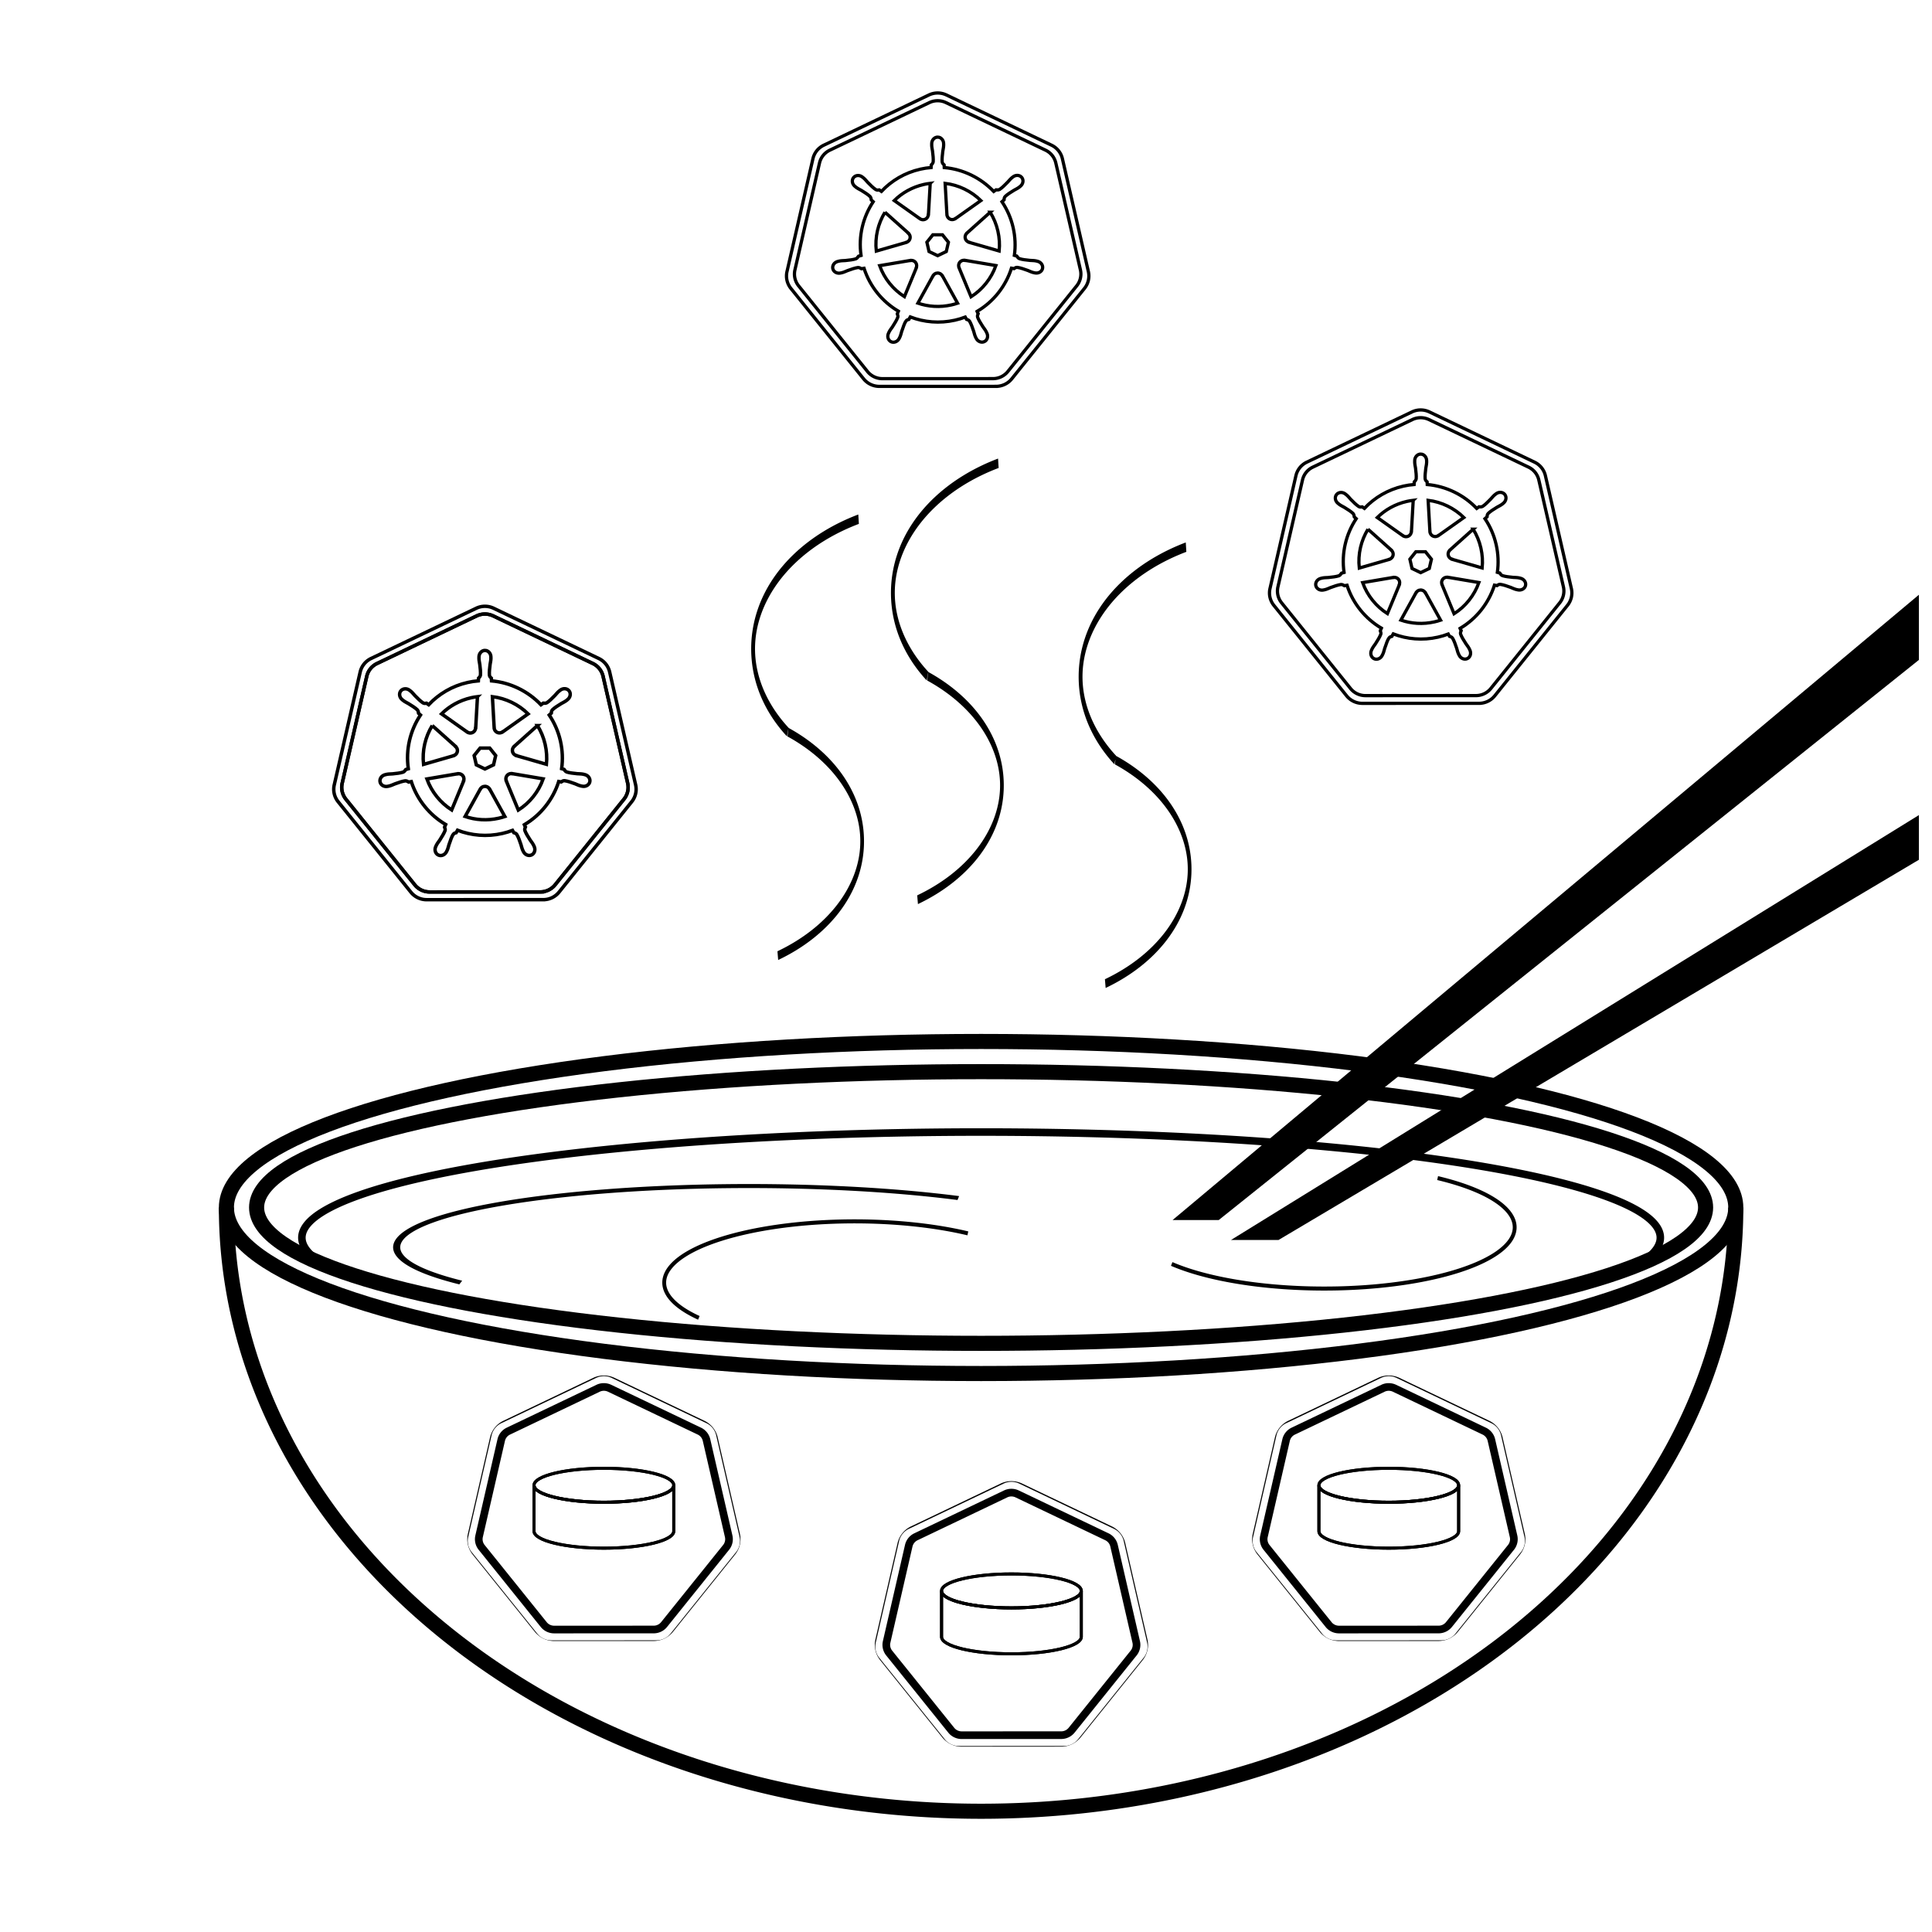 <?xml version="1.0" encoding="UTF-8" standalone="no"?>
<svg
   xmlns:dc="http://purl.org/dc/elements/1.1/"
   xmlns:cc="http://creativecommons.org/ns#"
   xmlns:rdf="http://www.w3.org/1999/02/22-rdf-syntax-ns#"
   xmlns:svg="http://www.w3.org/2000/svg"
   xmlns="http://www.w3.org/2000/svg"
   xmlns:sodipodi="http://sodipodi.sourceforge.net/DTD/sodipodi-0.dtd"
   xmlns:inkscape="http://www.inkscape.org/namespaces/inkscape"
   width="128mm"
   height="128mm"
   viewBox="0 0 128 128"
   version="1.1"
   id="svg8"
   inkscape:version="1.0.2 (e86c870879, 2021-01-15)"
   sodipodi:docname="Ramen-Icon-1-final.svg">
  <defs
     id="defs2">
    <inkscape:path-effect
       effect="spiro"
       id="path-effect109"
       is_visible="true"
       lpeversion="1" />
    <inkscape:path-effect
       effect="bspline"
       id="path-effect105"
       is_visible="true"
       lpeversion="1"
       weight="33.333"
       steps="2"
       helper_size="0"
       apply_no_weight="true"
       apply_with_weight="true"
       only_selected="false" />
    <inkscape:path-effect
       effect="bspline"
       id="path-effect101"
       is_visible="true"
       lpeversion="1"
       weight="33.333"
       steps="2"
       helper_size="0"
       apply_no_weight="true"
       apply_with_weight="true"
       only_selected="false" />
    <inkscape:path-effect
       effect="spiro"
       id="path-effect97"
       is_visible="true"
       lpeversion="1" />
    <inkscape:path-effect
       effect="spiro"
       id="path-effect93"
       is_visible="true"
       lpeversion="1" />
    <inkscape:path-effect
       effect="spiro"
       id="path-effect81"
       is_visible="true"
       lpeversion="1" />
    <inkscape:path-effect
       effect="spiro"
       id="path-effect77"
       is_visible="true"
       lpeversion="1" />
    <inkscape:path-effect
       effect="bspline"
       id="path-effect71"
       is_visible="true"
       lpeversion="1"
       weight="33.333"
       steps="2"
       helper_size="0"
       apply_no_weight="true"
       apply_with_weight="true"
       only_selected="false" />
    <inkscape:path-effect
       effect="spiro"
       id="path-effect67"
       is_visible="true"
       lpeversion="1" />
    <inkscape:path-effect
       effect="powerstroke"
       id="path-effect5700"
       is_visible="true"
       lpeversion="1"
       offset_points="0,0.132"
       sort_points="true"
       interpolator_type="CubicBezierJohan"
       interpolator_beta="0.2"
       start_linecap_type="zerowidth"
       linejoin_type="extrp_arc"
       miter_limit="4"
       scale_width="1"
       end_linecap_type="zerowidth" />
    <inkscape:path-effect
       effect="powerstroke"
       id="path-effect5696"
       is_visible="true"
       lpeversion="1"
       offset_points="0,0.132"
       sort_points="true"
       interpolator_type="CubicBezierJohan"
       interpolator_beta="0.2"
       start_linecap_type="zerowidth"
       linejoin_type="extrp_arc"
       miter_limit="4"
       scale_width="1"
       end_linecap_type="zerowidth" />
    <inkscape:path-effect
       effect="powerstroke"
       id="path-effect5692"
       is_visible="true"
       lpeversion="1"
       offset_points="0,0.132"
       sort_points="true"
       interpolator_type="CubicBezierJohan"
       interpolator_beta="0.2"
       start_linecap_type="zerowidth"
       linejoin_type="extrp_arc"
       miter_limit="4"
       scale_width="1"
       end_linecap_type="zerowidth" />
    <filter
       inkscape:collect="always"
       style="color-interpolation-filters:sRGB"
       id="filter936-3-6-5"
       x="-0.043"
       width="1.086"
       y="-0.116"
       height="1.232">
      <feGaussianBlur
         inkscape:collect="always"
         stdDeviation="0.31"
         id="feGaussianBlur938-6-2-3" />
    </filter>
    <filter
       inkscape:collect="always"
       style="color-interpolation-filters:sRGB"
       id="filter936-3-62"
       x="-0.043"
       width="1.086"
       y="-0.116"
       height="1.232">
      <feGaussianBlur
         inkscape:collect="always"
         stdDeviation="0.31"
         id="feGaussianBlur938-6-9" />
    </filter>
    <filter
       inkscape:collect="always"
       style="color-interpolation-filters:sRGB"
       id="filter936-3-62-9"
       x="-0.043"
       width="1.086"
       y="-0.116"
       height="1.232">
      <feGaussianBlur
         inkscape:collect="always"
         stdDeviation="0.31"
         id="feGaussianBlur938-6-9-3" />
    </filter>
    <filter
       inkscape:collect="always"
       style="color-interpolation-filters:sRGB"
       id="filter936-3-6-5-6"
       x="-0.043"
       width="1.086"
       y="-0.116"
       height="1.232">
      <feGaussianBlur
         inkscape:collect="always"
         stdDeviation="0.31"
         id="feGaussianBlur938-6-2-3-0" />
    </filter>
    <filter
       inkscape:collect="always"
       style="color-interpolation-filters:sRGB"
       id="filter936-3-62-9-2"
       x="-0.043"
       width="1.086"
       y="-0.116"
       height="1.232">
      <feGaussianBlur
         inkscape:collect="always"
         stdDeviation="0.31"
         id="feGaussianBlur938-6-9-3-3" />
    </filter>
    <filter
       inkscape:collect="always"
       style="color-interpolation-filters:sRGB"
       id="filter936-3-6-5-6-7"
       x="-0.043"
       width="1.086"
       y="-0.116"
       height="1.232">
      <feGaussianBlur
         inkscape:collect="always"
         stdDeviation="0.31"
         id="feGaussianBlur938-6-2-3-0-5" />
    </filter>
    <filter
       inkscape:collect="always"
       style="color-interpolation-filters:sRGB"
       id="filter1648"
       x="-0.037"
       width="1.075"
       y="-0.123"
       height="1.246">
      <feGaussianBlur
         inkscape:collect="always"
         stdDeviation="0.308"
         id="feGaussianBlur1650" />
    </filter>
    <filter
       inkscape:collect="always"
       style="color-interpolation-filters:sRGB"
       id="filter1652"
       x="-0.031"
       width="1.062"
       y="-0.102"
       height="1.204">
      <feGaussianBlur
         inkscape:collect="always"
         stdDeviation="0.255"
         id="feGaussianBlur1654" />
    </filter>
    <filter
       inkscape:collect="always"
       style="color-interpolation-filters:sRGB"
       id="filter1656"
       x="-0.031"
       width="1.062"
       y="-0.101"
       height="1.201">
      <feGaussianBlur
         inkscape:collect="always"
         stdDeviation="0.289"
         id="feGaussianBlur1658" />
    </filter>
    <filter
       inkscape:collect="always"
       style="color-interpolation-filters:sRGB"
       id="filter1688"
       x="-0.011"
       width="1.022"
       y="-0.118"
       height="1.236">
      <feGaussianBlur
         inkscape:collect="always"
         stdDeviation="0.416"
         id="feGaussianBlur1690" />
    </filter>
  </defs>
  <sodipodi:namedview
     id="base"
     pagecolor="#ffffff"
     bordercolor="#666666"
     borderopacity="1.0"
     inkscape:pageopacity="0.0"
     inkscape:pageshadow="2"
     inkscape:zoom="1.75"
     inkscape:cx="243.01031"
     inkscape:cy="222.25898"
     inkscape:document-units="mm"
     inkscape:current-layer="layer1"
     inkscape:document-rotation="0"
     showgrid="true"
     inkscape:window-width="1920"
     inkscape:window-height="1016"
     inkscape:window-x="0"
     inkscape:window-y="0"
     inkscape:window-maximized="1">
    <inkscape:grid
       type="xygrid"
       id="grid10" />
  </sodipodi:namedview>
  <g
     inkscape:label="Layer 1"
     inkscape:groupmode="layer"
     id="layer1"
     style="display:inline">
    <ellipse
       style="fill:none;stroke:#000000;stroke-width:1;stroke-miterlimit:4;stroke-dasharray:none"
       id="rim_outer"
       cx="65"
       cy="80"
       rx="50"
       ry="11" />
    <ellipse
       style="fill:none;stroke:#000000;stroke-width:1;stroke-miterlimit:4;stroke-dasharray:none"
       id="rim_inner"
       ry="9"
       rx="48"
       cy="80"
       cx="65" />
    <path
       style="fill:none;stroke:#000000;stroke-width:0.5;stroke-miterlimit:4;stroke-dasharray:none;filter:url(#filter1688)"
       id="bowl_inner"
       sodipodi:type="arc"
       sodipodi:cx="65"
       sodipodi:cy="82"
       sodipodi:rx="45"
       sodipodi:ry="7"
       sodipodi:start="2.9670597"
       sodipodi:end="0.20943951"
       sodipodi:arc-type="arc"
       d="m 20.684,83.216 a 45,7 0 0 1 20.028,-7.108 45,7 0 0 1 49.885,0.135 45,7 0 0 1 18.421,7.213"
       sodipodi:open="true" />
    <path
       style="fill:none;stroke:#000000;stroke-width:1;stroke-miterlimit:4;stroke-dasharray:none"
       id="bowl_bottom"
       sodipodi:type="arc"
       sodipodi:cx="65"
       sodipodi:cy="80"
       sodipodi:rx="50"
       sodipodi:ry="40"
       sodipodi:start="0"
       sodipodi:end="3.1415927"
       sodipodi:arc-type="arc"
       d="m 115,80 a 50,40 0 0 1 -25,34.641 50,40 0 0 1 -50,0 A 50,40 0 0 1 15,80"
       sodipodi:open="true" />
    <g
       inkscape:label="Calque 1"
       id="layer1-5-3-0"
       transform="translate(30,90)">
      <g
         id="g70-5-9"
         transform="matrix(1.015,0,0,1.015,16.902,-2.699)">
        <path
           inkscape:export-ydpi="250.55"
           inkscape:export-xdpi="250.55"
           inkscape:export-filename="new.png"
           inkscape:connector-curvature="0"
           id="path3055-6-3"
           d="m -6.849,4.272 a 1.119,1.11 0 0 0 -0.429,0.109 l -5.852,2.796 a 1.119,1.11 0 0 0 -0.606,0.753 l -1.444,6.281 a 1.119,1.11 0 0 0 0.152,0.851 1.119,1.11 0 0 0 0.064,0.088 l 4.051,5.037 a 1.119,1.11 0 0 0 0.875,0.418 l 6.496,-0.002 a 1.119,1.11 0 0 0 0.875,-0.417 L 1.382,15.149 A 1.119,1.11 0 0 0 1.598,14.21 L 0.152,7.929 A 1.119,1.11 0 0 0 -0.453,7.176 L -6.307,4.381 A 1.119,1.11 0 0 0 -6.849,4.272 Z"
           style="fill:none;stroke:#000000;stroke-width:1;stroke-miterlimit:4;stroke-dasharray:none" />
        <path
           id="path3054-2-9-2-6"
           d="M -6.852,3.818 A 1.181,1.172 0 0 0 -7.304,3.933 l -6.179,2.951 a 1.181,1.172 0 0 0 -0.639,0.795 l -1.524,6.631 a 1.181,1.172 0 0 0 0.16,0.899 1.181,1.172 0 0 0 0.067,0.093 l 4.276,5.317 a 1.181,1.172 0 0 0 0.924,0.441 l 6.858,-0.002 a 1.181,1.172 0 0 0 0.924,-0.44 l 4.275,-5.318 a 1.181,1.172 0 0 0 0.228,-0.991 L 0.539,7.678 A 1.181,1.172 0 0 0 -0.1,6.883 L -6.279,3.932 A 1.181,1.172 0 0 0 -6.852,3.818 Z m 0.003,0.455 a 1.119,1.11 0 0 1 0.543,0.109 l 5.853,2.795 A 1.119,1.11 0 0 1 0.152,7.929 L 1.598,14.21 a 1.119,1.11 0 0 1 -0.216,0.939 l -4.049,5.037 a 1.119,1.11 0 0 1 -0.875,0.417 l -6.496,0.002 a 1.119,1.11 0 0 1 -0.875,-0.418 l -4.051,-5.037 a 1.119,1.11 0 0 1 -0.064,-0.088 1.119,1.11 0 0 1 -0.152,-0.851 l 1.444,-6.281 a 1.119,1.11 0 0 1 0.606,-0.753 l 5.852,-2.796 a 1.119,1.11 0 0 1 0.429,-0.109 z"
           style="color:#000000;font-style:normal;font-variant:normal;font-weight:normal;font-stretch:normal;font-size:medium;line-height:normal;font-family:Sans;-inkscape-font-specification:Sans;text-indent:0;text-align:start;text-decoration:none;text-decoration-line:none;letter-spacing:normal;word-spacing:normal;text-transform:none;writing-mode:lr-tb;direction:ltr;baseline-shift:baseline;text-anchor:start;display:inline;overflow:visible;visibility:visible;fill:#ffffff;fill-opacity:1;fill-rule:nonzero;stroke:none;stroke-width:0;stroke-miterlimit:4;stroke-dasharray:none;marker:none;enable-background:accumulate"
           inkscape:connector-curvature="0" />
      </g>
      <g
         id="g3341-9-0"
         transform="translate(-0.19,0.21)">
        <path
           style="fill:none;stroke:#000000;stroke-width:0.2;stroke-miterlimit:4;stroke-dasharray:none"
           inkscape:connector-curvature="0"
           d="m 5.571,8.193 v 0 c 0,0.621 2.073,1.125 4.629,1.125 2.557,0 4.629,-0.504 4.629,-1.125 v 3.042 c 0,0.621 -2.073,1.125 -4.629,1.125 -2.557,0 -4.629,-0.504 -4.629,-1.125 z"
           id="path1142-1-6" />
        <path
           style="fill:none;stroke:#000000;stroke-width:0.2;stroke-miterlimit:4;stroke-dasharray:none"
           inkscape:connector-curvature="0"
           d="m 5.571,8.193 v 0 c 0,-0.621 2.073,-1.125 4.629,-1.125 2.557,0 4.629,0.504 4.629,1.125 v 0 c 0,0.621 -2.073,1.125 -4.629,1.125 -2.557,0 -4.629,-0.504 -4.629,-1.125 z"
           id="path1144-2-2" />
        <path
           style="fill:none;stroke:#000000;stroke-width:0.2;stroke-miterlimit:4;stroke-dasharray:none"
           inkscape:connector-curvature="0"
           d="m 14.829,8.193 v 0 c 0,0.621 -2.073,1.125 -4.629,1.125 -2.557,0 -4.629,-0.504 -4.629,-1.125 v 0 c 0,-0.621 2.073,-1.125 4.629,-1.125 2.557,0 4.629,0.504 4.629,1.125 v 3.042 c 0,0.621 -2.073,1.125 -4.629,1.125 -2.557,0 -4.629,-0.504 -4.629,-1.125 V 8.193"
           id="path1148-7-6" />
      </g>
    </g>
    <g
       inkscape:label="Calque 1"
       id="layer1-5"
       transform="translate(57,97)">
      <g
         id="g70"
         transform="matrix(1.015,0,0,1.015,16.902,-2.699)">
        <path
           inkscape:export-ydpi="250.55"
           inkscape:export-xdpi="250.55"
           inkscape:export-filename="new.png"
           inkscape:connector-curvature="0"
           id="path3055"
           d="m -6.849,4.272 a 1.119,1.11 0 0 0 -0.429,0.109 l -5.852,2.796 a 1.119,1.11 0 0 0 -0.606,0.753 l -1.444,6.281 a 1.119,1.11 0 0 0 0.152,0.851 1.119,1.11 0 0 0 0.064,0.088 l 4.051,5.037 a 1.119,1.11 0 0 0 0.875,0.418 l 6.496,-0.002 a 1.119,1.11 0 0 0 0.875,-0.417 L 1.382,15.149 A 1.119,1.11 0 0 0 1.598,14.21 L 0.152,7.929 A 1.119,1.11 0 0 0 -0.453,7.176 L -6.307,4.381 A 1.119,1.11 0 0 0 -6.849,4.272 Z"
           style="fill:none;stroke:#000000;stroke-width:1;stroke-miterlimit:4;stroke-dasharray:none" />
        <path
           id="path3054-2-9"
           d="M -6.852,3.818 A 1.181,1.172 0 0 0 -7.304,3.933 l -6.179,2.951 a 1.181,1.172 0 0 0 -0.639,0.795 l -1.524,6.631 a 1.181,1.172 0 0 0 0.16,0.899 1.181,1.172 0 0 0 0.067,0.093 l 4.276,5.317 a 1.181,1.172 0 0 0 0.924,0.441 l 6.858,-0.002 a 1.181,1.172 0 0 0 0.924,-0.44 l 4.275,-5.318 a 1.181,1.172 0 0 0 0.228,-0.991 L 0.539,7.678 A 1.181,1.172 0 0 0 -0.1,6.883 L -6.279,3.932 A 1.181,1.172 0 0 0 -6.852,3.818 Z m 0.003,0.455 a 1.119,1.11 0 0 1 0.543,0.109 l 5.853,2.795 A 1.119,1.11 0 0 1 0.152,7.929 L 1.598,14.21 a 1.119,1.11 0 0 1 -0.216,0.939 l -4.049,5.037 a 1.119,1.11 0 0 1 -0.875,0.417 l -6.496,0.002 a 1.119,1.11 0 0 1 -0.875,-0.418 l -4.051,-5.037 a 1.119,1.11 0 0 1 -0.064,-0.088 1.119,1.11 0 0 1 -0.152,-0.851 l 1.444,-6.281 a 1.119,1.11 0 0 1 0.606,-0.753 l 5.852,-2.796 a 1.119,1.11 0 0 1 0.429,-0.109 z"
           style="color:#000000;font-style:normal;font-variant:normal;font-weight:normal;font-stretch:normal;font-size:medium;line-height:normal;font-family:Sans;-inkscape-font-specification:Sans;text-indent:0;text-align:start;text-decoration:none;text-decoration-line:none;letter-spacing:normal;word-spacing:normal;text-transform:none;writing-mode:lr-tb;direction:ltr;baseline-shift:baseline;text-anchor:start;display:inline;overflow:visible;visibility:visible;fill:#ffffff;fill-opacity:1;fill-rule:nonzero;stroke:none;stroke-width:0;stroke-miterlimit:4;stroke-dasharray:none;marker:none;enable-background:accumulate"
           inkscape:connector-curvature="0" />
      </g>
      <g
         id="g3341"
         transform="translate(-0.19,0.21)">
        <path
           style="fill:none;stroke:#000000;stroke-width:0.2;stroke-miterlimit:4;stroke-dasharray:none"
           inkscape:connector-curvature="0"
           d="m 5.571,8.193 v 0 c 0,0.621 2.073,1.125 4.629,1.125 2.557,0 4.629,-0.504 4.629,-1.125 v 3.042 c 0,0.621 -2.073,1.125 -4.629,1.125 -2.557,0 -4.629,-0.504 -4.629,-1.125 z"
           id="path1142" />
        <path
           style="fill:none;stroke:#000000;stroke-width:0.2;stroke-miterlimit:4;stroke-dasharray:none"
           inkscape:connector-curvature="0"
           d="m 5.571,8.193 v 0 c 0,-0.621 2.073,-1.125 4.629,-1.125 2.557,0 4.629,0.504 4.629,1.125 v 0 c 0,0.621 -2.073,1.125 -4.629,1.125 -2.557,0 -4.629,-0.504 -4.629,-1.125 z"
           id="path1144" />
        <path
           style="fill:none;stroke:#000000;stroke-width:0.2;stroke-miterlimit:4;stroke-dasharray:none"
           inkscape:connector-curvature="0"
           d="m 14.829,8.193 v 0 c 0,0.621 -2.073,1.125 -4.629,1.125 -2.557,0 -4.629,-0.504 -4.629,-1.125 v 0 c 0,-0.621 2.073,-1.125 4.629,-1.125 2.557,0 4.629,0.504 4.629,1.125 v 3.042 c 0,0.621 -2.073,1.125 -4.629,1.125 -2.557,0 -4.629,-0.504 -4.629,-1.125 V 8.193"
           id="path1148" />
      </g>
    </g>
    <g
       inkscape:label="Calque 1"
       id="layer1-5-3"
       transform="translate(82,90)">
      <g
         id="g70-5"
         transform="matrix(1.015,0,0,1.015,16.902,-2.699)">
        <path
           inkscape:export-ydpi="250.55"
           inkscape:export-xdpi="250.55"
           inkscape:export-filename="new.png"
           inkscape:connector-curvature="0"
           id="path3055-6"
           d="m -6.849,4.272 a 1.119,1.11 0 0 0 -0.429,0.109 l -5.852,2.796 a 1.119,1.11 0 0 0 -0.606,0.753 l -1.444,6.281 a 1.119,1.11 0 0 0 0.152,0.851 1.119,1.11 0 0 0 0.064,0.088 l 4.051,5.037 a 1.119,1.11 0 0 0 0.875,0.418 l 6.496,-0.002 a 1.119,1.11 0 0 0 0.875,-0.417 L 1.382,15.149 A 1.119,1.11 0 0 0 1.598,14.21 L 0.152,7.929 A 1.119,1.11 0 0 0 -0.453,7.176 L -6.307,4.381 A 1.119,1.11 0 0 0 -6.849,4.272 Z"
           style="fill:none;stroke:#000000;stroke-width:1;stroke-miterlimit:4;stroke-dasharray:none" />
        <path
           id="path3054-2-9-2"
           d="M -6.852,3.818 A 1.181,1.172 0 0 0 -7.304,3.933 l -6.179,2.951 a 1.181,1.172 0 0 0 -0.639,0.795 l -1.524,6.631 a 1.181,1.172 0 0 0 0.16,0.899 1.181,1.172 0 0 0 0.067,0.093 l 4.276,5.317 a 1.181,1.172 0 0 0 0.924,0.441 l 6.858,-0.002 a 1.181,1.172 0 0 0 0.924,-0.44 l 4.275,-5.318 a 1.181,1.172 0 0 0 0.228,-0.991 L 0.539,7.678 A 1.181,1.172 0 0 0 -0.1,6.883 L -6.279,3.932 A 1.181,1.172 0 0 0 -6.852,3.818 Z m 0.003,0.455 a 1.119,1.11 0 0 1 0.543,0.109 l 5.853,2.795 A 1.119,1.11 0 0 1 0.152,7.929 L 1.598,14.21 a 1.119,1.11 0 0 1 -0.216,0.939 l -4.049,5.037 a 1.119,1.11 0 0 1 -0.875,0.417 l -6.496,0.002 a 1.119,1.11 0 0 1 -0.875,-0.418 l -4.051,-5.037 a 1.119,1.11 0 0 1 -0.064,-0.088 1.119,1.11 0 0 1 -0.152,-0.851 l 1.444,-6.281 a 1.119,1.11 0 0 1 0.606,-0.753 l 5.852,-2.796 a 1.119,1.11 0 0 1 0.429,-0.109 z"
           style="color:#000000;font-style:normal;font-variant:normal;font-weight:normal;font-stretch:normal;font-size:medium;line-height:normal;font-family:Sans;-inkscape-font-specification:Sans;text-indent:0;text-align:start;text-decoration:none;text-decoration-line:none;letter-spacing:normal;word-spacing:normal;text-transform:none;writing-mode:lr-tb;direction:ltr;baseline-shift:baseline;text-anchor:start;display:inline;overflow:visible;visibility:visible;fill:#ffffff;fill-opacity:1;fill-rule:nonzero;stroke:none;stroke-width:0;stroke-miterlimit:4;stroke-dasharray:none;marker:none;enable-background:accumulate"
           inkscape:connector-curvature="0" />
      </g>
      <g
         id="g3341-9"
         transform="translate(-0.19,0.21)">
        <path
           style="fill:none;stroke:#000000;stroke-width:0.2;stroke-miterlimit:4;stroke-dasharray:none"
           inkscape:connector-curvature="0"
           d="m 5.571,8.193 v 0 c 0,0.621 2.073,1.125 4.629,1.125 2.557,0 4.629,-0.504 4.629,-1.125 v 3.042 c 0,0.621 -2.073,1.125 -4.629,1.125 -2.557,0 -4.629,-0.504 -4.629,-1.125 z"
           id="path1142-1" />
        <path
           style="fill:none;stroke:#000000;stroke-width:0.2;stroke-miterlimit:4;stroke-dasharray:none"
           inkscape:connector-curvature="0"
           d="m 5.571,8.193 v 0 c 0,-0.621 2.073,-1.125 4.629,-1.125 2.557,0 4.629,0.504 4.629,1.125 v 0 c 0,0.621 -2.073,1.125 -4.629,1.125 -2.557,0 -4.629,-0.504 -4.629,-1.125 z"
           id="path1144-2" />
        <path
           style="fill:none;stroke:#000000;stroke-width:0.2;stroke-miterlimit:4;stroke-dasharray:none"
           inkscape:connector-curvature="0"
           d="m 14.829,8.193 v 0 c 0,0.621 -2.073,1.125 -4.629,1.125 -2.557,0 -4.629,-0.504 -4.629,-1.125 v 0 c 0,-0.621 2.073,-1.125 4.629,-1.125 2.557,0 4.629,0.504 4.629,1.125 v 3.042 c 0,0.621 -2.073,1.125 -4.629,1.125 -2.557,0 -4.629,-0.504 -4.629,-1.125 V 8.193"
           id="path1148-7" />
      </g>
    </g>
    <g
       inkscape:label="Layer 1"
       id="layer1-5-2-9"
       transform="matrix(0.027,0,0,0.027,52.08,1.877)">
      <path
         style="fill:none;stroke:#000000;stroke-width:1;stroke-miterlimit:4;stroke-dasharray:none"
         d="m 369.539,177.698 a 46.725,46.342 0 0 0 -17.906,4.531 l -244.344,116.75 a 46.725,46.342 0 0 0 -25.281,31.438 l -60.281,262.25 a 46.725,46.342 0 0 0 6.344,35.531 46.725,46.342 0 0 0 2.656,3.688 l 169.125,210.281 a 46.725,46.342 0 0 0 36.531,17.438 l 271.219,-0.062 A 46.725,46.342 0 0 0 544.133,842.136 L 713.195,631.823 a 46.725,46.342 0 0 0 9.031,-39.219 l -60.375,-262.25 A 46.725,46.342 0 0 0 636.57,298.917 L 392.195,182.23 a 46.725,46.342 0 0 0 -22.656,-4.531 z"
         id="path3055-9-4"
         inkscape:connector-curvature="0"
         inkscape:export-filename="new.png"
         inkscape:export-xdpi="250.55"
         inkscape:export-ydpi="250.55" />
      <path
         style="fill:none;stroke:#000000;stroke-width:8;stroke-miterlimit:4;stroke-dasharray:none"
         d="m 378.219,10.25 a 49.326,48.922 0 0 0 -18.875,4.812 L 101.375,138.281 a 49.326,48.922 0 0 0 -26.688,33.188 L 11.062,448.312 a 49.326,48.922 0 0 0 6.688,37.531 49.326,48.922 0 0 0 2.812,3.875 l 178.531,222 a 49.326,48.922 0 0 0 38.562,18.406 l 286.312,-0.062 a 49.326,48.922 0 0 0 38.562,-18.375 L 741,489.656 a 49.326,48.922 0 0 0 9.531,-41.375 L 686.812,171.406 A 49.326,48.922 0 0 0 660.125,138.25 L 402.156,15.031 A 49.326,48.922 0 0 0 378.219,10.25 Z m 0.125,19 A 46.725,46.342 0 0 1 401,33.781 l 244.375,116.688 a 46.725,46.342 0 0 1 25.281,31.438 l 60.375,262.25 A 46.725,46.342 0 0 1 722,483.375 L 552.938,693.688 a 46.725,46.342 0 0 1 -36.531,17.406 l -271.219,0.062 a 46.725,46.342 0 0 1 -36.531,-17.438 L 39.531,483.438 A 46.725,46.342 0 0 1 36.875,479.75 46.725,46.342 0 0 1 30.531,444.219 l 60.281,-262.25 a 46.725,46.342 0 0 1 25.281,-31.438 L 360.438,33.781 A 46.725,46.342 0 0 1 378.344,29.25 Z"
         id="path3054-2-9-3-7"
         transform="translate(-8.811,148.459)" />
      <path
         inkscape:connector-curvature="0"
         id="path3059-1-8"
         d="m 371.96,266.945 c -8.077,8.2e-4 -14.626,7.276 -14.625,16.25 10e-6,0.138 0.028,0.269 0.031,0.406 -0.012,1.219 -0.071,2.688 -0.031,3.75 0.193,5.176 1.321,9.137 2,13.906 1.23,10.207 2.261,18.667 1.625,26.531 -0.619,2.965 -2.803,5.677 -4.75,7.562 l -0.344,6.188 c -8.777,0.727 -17.612,2.059 -26.438,4.062 -37.975,8.622 -70.67,28.183 -95.562,54.594 -1.615,-1.102 -4.441,-3.129 -5.281,-3.75 -2.611,0.353 -5.25,1.158 -8.688,-0.844 -6.545,-4.406 -12.506,-10.487 -19.719,-17.812 -3.305,-3.504 -5.698,-6.841 -9.625,-10.219 -0.892,-0.767 -2.253,-1.805 -3.25,-2.594 -3.07,-2.448 -6.691,-3.724 -10.188,-3.844 -4.496,-0.154 -8.824,1.604 -11.656,5.156 -5.035,6.315 -3.423,15.968 3.594,21.562 0.071,0.057 0.147,0.101 0.219,0.156 0.964,0.782 2.145,1.783 3.031,2.438 4.167,3.077 7.973,4.651 12.125,7.094 8.747,5.402 15.998,9.881 21.75,15.281 2.246,2.394 2.639,6.613 2.938,8.438 l 4.688,4.188 c -25.093,37.764 -36.707,84.409 -29.844,131.938 l -6.125,1.781 c -1.614,2.085 -3.895,5.365 -6.281,6.344 -7.525,2.37 -15.994,3.241 -26.219,4.312 -4.8,0.399 -8.942,0.161 -14.031,1.125 -1.12,0.212 -2.681,0.619 -3.906,0.906 -0.043,0.009 -0.082,0.022 -0.125,0.031 -0.067,0.015 -0.155,0.048 -0.219,0.062 -8.62,2.083 -14.158,10.006 -12.375,17.812 1.783,7.808 10.203,12.557 18.875,10.688 0.063,-0.014 0.153,-0.017 0.219,-0.031 0.098,-0.022 0.184,-0.07 0.281,-0.094 1.209,-0.265 2.724,-0.561 3.781,-0.844 5.003,-1.34 8.627,-3.308 13.125,-5.031 9.677,-3.471 17.692,-6.37 25.5,-7.5 3.261,-0.255 6.697,2.012 8.406,2.969 l 6.375,-1.094 c 14.67,45.483 45.414,82.245 84.344,105.312 l -2.656,6.375 c 0.957,2.475 2.013,5.825 1.3,8.269 -2.839,7.361 -7.701,15.131 -13.238,23.793 -2.681,4.002 -5.425,7.108 -7.844,11.688 -0.579,1.096 -1.316,2.779 -1.875,3.938 -3.759,8.042 -1.002,17.305 6.219,20.781 7.266,3.498 16.284,-0.191 20.188,-8.25 0.006,-0.011 0.026,-0.02 0.031,-0.031 0.004,-0.009 -0.004,-0.022 0,-0.031 0.556,-1.143 1.344,-2.644 1.812,-3.719 2.072,-4.747 2.762,-8.815 4.219,-13.406 3.87,-9.72 5.996,-19.919 11.323,-26.274 1.459,-1.74 3.837,-2.409 6.302,-3.07 l 3.312,-6 c 33.938,13.027 71.927,16.522 109.875,7.906 8.657,-1.966 17.014,-4.509 25.094,-7.562 0.931,1.651 2.661,4.826 3.125,5.625 2.506,0.815 5.24,1.236 7.469,4.531 3.985,6.809 6.711,14.864 10.031,24.594 1.457,4.591 2.178,8.659 4.25,13.406 0.472,1.082 1.256,2.605 1.812,3.75 3.895,8.085 12.942,11.787 20.219,8.281 7.22,-3.478 9.98,-12.74 6.219,-20.781 -0.559,-1.158 -1.327,-2.842 -1.906,-3.938 -2.419,-4.58 -5.163,-7.654 -7.844,-11.656 -5.537,-8.662 -10.13,-15.858 -12.969,-23.219 -1.187,-3.797 0.2,-6.158 1.125,-8.625 -0.554,-0.635 -1.739,-4.22 -2.438,-5.906 40.457,-23.888 70.299,-62.021 84.312,-106.062 1.892,0.297 5.182,0.879 6.25,1.094 2.2,-1.451 4.222,-3.344 8.188,-3.031 7.808,1.129 15.823,4.03 25.5,7.5 4.498,1.723 8.122,3.723 13.125,5.062 1.057,0.283 2.572,0.547 3.781,0.812 0.097,0.024 0.183,0.071 0.281,0.094 0.065,0.015 0.156,0.017 0.219,0.031 8.672,1.867 17.094,-2.879 18.875,-10.688 1.781,-7.807 -3.754,-15.732 -12.375,-17.812 -1.254,-0.285 -3.032,-0.769 -4.25,-1 -5.089,-0.964 -9.231,-0.726 -14.031,-1.125 -10.225,-1.071 -18.694,-1.943 -26.219,-4.312 -3.068,-1.19 -5.251,-4.841 -6.313,-6.344 l -5.906,-1.719 c 3.062,-22.154 2.237,-45.211 -3.062,-68.281 -5.348,-23.285 -14.8,-44.581 -27.406,-63.344 1.515,-1.377 4.376,-3.911 5.188,-4.656 0.237,-2.624 0.033,-5.376 2.75,-8.281 5.751,-5.401 13.003,-9.879 21.75,-15.281 4.152,-2.443 7.99,-4.017 12.156,-7.094 0.942,-0.696 2.229,-1.798 3.219,-2.594 7.015,-5.596 8.631,-15.248 3.594,-21.562 -5.037,-6.314 -14.797,-6.909 -21.812,-1.312 -0.999,0.791 -2.354,1.823 -3.25,2.594 -3.926,3.378 -6.351,6.714 -9.656,10.219 -7.212,7.326 -13.174,13.438 -19.719,17.844 -2.836,1.651 -6.99,1.08 -8.875,0.969 l -5.562,3.969 c -31.719,-33.261 -74.905,-54.525 -121.406,-58.656 -0.13,-1.949 -0.3,-5.471 -0.344,-6.531 -1.904,-1.822 -4.203,-3.377 -4.781,-7.312 -0.636,-7.864 0.426,-16.325 1.656,-26.531 0.679,-4.769 1.807,-8.73 2,-13.906 0.044,-1.177 -0.026,-2.884 -0.031,-4.156 -9.6e-4,-8.974 -6.548,-16.251 -14.625,-16.25 z m -18.312,113.437 -4.344,76.719 -0.312,0.156 c -0.291,6.863 -5.94,12.344 -12.875,12.344 -2.841,0 -5.463,-0.912 -7.594,-2.469 l -0.125,0.062 -62.906,-44.594 c 19.334,-19.011 44.063,-33.06 72.562,-39.531 5.206,-1.182 10.41,-2.059 15.594,-2.688 z m 36.656,0 c 33.273,4.092 64.045,19.159 87.625,42.25 l -62.5,44.312 -0.219,-0.094 c -5.547,4.052 -13.363,3.046 -17.688,-2.375 -1.771,-2.221 -2.701,-4.832 -2.812,-7.469 l -0.062,-0.031 z m -147.625,70.875 57.438,51.375 -0.062,0.312 c 5.184,4.507 5.949,12.328 1.625,17.75 -1.771,2.221 -4.142,3.711 -6.688,4.406 l -0.062,0.25 -73.625,21.25 c -3.747,-34.265 4.329,-67.574 21.375,-95.344 z m 258.156,0.031 c 8.534,13.833 14.997,29.282 18.844,46.031 3.801,16.548 4.755,33.067 3.188,49.031 l -74,-21.312 -0.062,-0.312 c -6.627,-1.811 -10.699,-8.552 -9.156,-15.312 0.632,-2.77 2.102,-5.113 4.094,-6.844 l -0.031,-0.156 57.125,-51.125 z m -140.656,55.312 h 23.531 l 14.625,18.281 -5.25,22.812 -21.125,10.156 -21.188,-10.188 -5.25,-22.812 z m 75.438,62.562 c 1,-0.051 1.996,0.04 2.969,0.219 l 0.125,-0.156 76.156,12.875 c -11.146,31.313 -32.473,58.44 -60.969,76.594 l -29.562,-71.406 0.094,-0.125 c -2.716,-6.31 0.002,-13.71 6.25,-16.719 1.6,-0.77 3.271,-1.197 4.938,-1.281 z m -127.906,0.312 c 5.812,0.082 11.025,4.115 12.375,10.031 0.632,2.77 0.325,5.514 -0.719,7.938 l 0.219,0.281 -29.25,70.688 c -27.347,-17.549 -49.129,-43.824 -60.781,-76.062 l 75.5,-12.812 0.125,0.156 c 0.845,-0.155 1.701,-0.23 2.531,-0.219 z m 63.781,30.969 c 2.024,-0.074 4.079,0.341 6.031,1.281 2.56,1.233 4.537,3.173 5.781,5.5 h 0.281 l 37.219,67.25 c -4.83,1.619 -9.796,3.003 -14.875,4.156 -28.465,6.463 -56.839,4.505 -82.531,-4.25 l 37.125,-67.125 h 0.062 c 2.228,-4.164 6.452,-6.649 10.906,-6.812 z"
         style="fill:none;stroke:#000000;stroke-width:8;stroke-miterlimit:4;stroke-dasharray:none"
         sodipodi:nodetypes="ccccccccsccccscssccsccccccccscccsccccccccccccccscccscsccsccccscscsccccccccscccscsccccsccccscscscccccccccccccccscccsccccccccccccscccccscccccccccccccccccccccccscccscccccccccscccscccc"
         inkscape:export-filename="./path3059.png"
         inkscape:export-xdpi="250.55"
         inkscape:export-ydpi="250.55" />
    </g>
    <g
       inkscape:label="Layer 1"
       id="layer1-5-2-9-4"
       transform="matrix(0.027,0,0,0.027,84.08,22.877)">
      <path
         style="fill:none;stroke:#000000;stroke-width:1;stroke-miterlimit:4;stroke-dasharray:none"
         d="m 369.539,177.698 a 46.725,46.342 0 0 0 -17.906,4.531 l -244.344,116.75 a 46.725,46.342 0 0 0 -25.281,31.438 l -60.281,262.25 a 46.725,46.342 0 0 0 6.344,35.531 46.725,46.342 0 0 0 2.656,3.688 l 169.125,210.281 a 46.725,46.342 0 0 0 36.531,17.438 l 271.219,-0.062 A 46.725,46.342 0 0 0 544.133,842.136 L 713.195,631.823 a 46.725,46.342 0 0 0 9.031,-39.219 l -60.375,-262.25 A 46.725,46.342 0 0 0 636.57,298.917 L 392.195,182.23 a 46.725,46.342 0 0 0 -22.656,-4.531 z"
         id="path3055-9-4-5"
         inkscape:connector-curvature="0"
         inkscape:export-filename="new.png"
         inkscape:export-xdpi="250.55"
         inkscape:export-ydpi="250.55" />
      <path
         style="fill:none;stroke:#000000;stroke-width:8;stroke-miterlimit:4;stroke-dasharray:none"
         d="m 378.219,10.25 a 49.326,48.922 0 0 0 -18.875,4.812 L 101.375,138.281 a 49.326,48.922 0 0 0 -26.688,33.188 L 11.062,448.312 a 49.326,48.922 0 0 0 6.688,37.531 49.326,48.922 0 0 0 2.812,3.875 l 178.531,222 a 49.326,48.922 0 0 0 38.562,18.406 l 286.312,-0.062 a 49.326,48.922 0 0 0 38.562,-18.375 L 741,489.656 a 49.326,48.922 0 0 0 9.531,-41.375 L 686.812,171.406 A 49.326,48.922 0 0 0 660.125,138.25 L 402.156,15.031 A 49.326,48.922 0 0 0 378.219,10.25 Z m 0.125,19 A 46.725,46.342 0 0 1 401,33.781 l 244.375,116.688 a 46.725,46.342 0 0 1 25.281,31.438 l 60.375,262.25 A 46.725,46.342 0 0 1 722,483.375 L 552.938,693.688 a 46.725,46.342 0 0 1 -36.531,17.406 l -271.219,0.062 a 46.725,46.342 0 0 1 -36.531,-17.438 L 39.531,483.438 A 46.725,46.342 0 0 1 36.875,479.75 46.725,46.342 0 0 1 30.531,444.219 l 60.281,-262.25 a 46.725,46.342 0 0 1 25.281,-31.438 L 360.438,33.781 A 46.725,46.342 0 0 1 378.344,29.25 Z"
         id="path3054-2-9-3-7-0"
         transform="translate(-8.811,148.459)" />
      <path
         inkscape:connector-curvature="0"
         id="path3059-1-8-3"
         d="m 371.96,266.945 c -8.077,8.2e-4 -14.626,7.276 -14.625,16.25 10e-6,0.138 0.028,0.269 0.031,0.406 -0.012,1.219 -0.071,2.688 -0.031,3.75 0.193,5.176 1.321,9.137 2,13.906 1.23,10.207 2.261,18.667 1.625,26.531 -0.619,2.965 -2.803,5.677 -4.75,7.562 l -0.344,6.188 c -8.777,0.727 -17.612,2.059 -26.438,4.062 -37.975,8.622 -70.67,28.183 -95.562,54.594 -1.615,-1.102 -4.441,-3.129 -5.281,-3.75 -2.611,0.353 -5.25,1.158 -8.688,-0.844 -6.545,-4.406 -12.506,-10.487 -19.719,-17.812 -3.305,-3.504 -5.698,-6.841 -9.625,-10.219 -0.892,-0.767 -2.253,-1.805 -3.25,-2.594 -3.07,-2.448 -6.691,-3.724 -10.188,-3.844 -4.496,-0.154 -8.824,1.604 -11.656,5.156 -5.035,6.315 -3.423,15.968 3.594,21.562 0.071,0.057 0.147,0.101 0.219,0.156 0.964,0.782 2.145,1.783 3.031,2.438 4.167,3.077 7.973,4.651 12.125,7.094 8.747,5.402 15.998,9.881 21.75,15.281 2.246,2.394 2.639,6.613 2.938,8.438 l 4.688,4.188 c -25.093,37.764 -36.707,84.409 -29.844,131.938 l -6.125,1.781 c -1.614,2.085 -3.895,5.365 -6.281,6.344 -7.525,2.37 -15.994,3.241 -26.219,4.312 -4.8,0.399 -8.942,0.161 -14.031,1.125 -1.12,0.212 -2.681,0.619 -3.906,0.906 -0.043,0.009 -0.082,0.022 -0.125,0.031 -0.067,0.015 -0.155,0.048 -0.219,0.062 -8.62,2.083 -14.158,10.006 -12.375,17.812 1.783,7.808 10.203,12.557 18.875,10.688 0.063,-0.014 0.153,-0.017 0.219,-0.031 0.098,-0.022 0.184,-0.07 0.281,-0.094 1.209,-0.265 2.724,-0.561 3.781,-0.844 5.003,-1.34 8.627,-3.308 13.125,-5.031 9.677,-3.471 17.692,-6.37 25.5,-7.5 3.261,-0.255 6.697,2.012 8.406,2.969 l 6.375,-1.094 c 14.67,45.483 45.414,82.245 84.344,105.312 l -2.656,6.375 c 0.957,2.475 2.013,5.825 1.3,8.269 -2.839,7.361 -7.701,15.131 -13.238,23.793 -2.681,4.002 -5.425,7.108 -7.844,11.688 -0.579,1.096 -1.316,2.779 -1.875,3.938 -3.759,8.042 -1.002,17.305 6.219,20.781 7.266,3.498 16.284,-0.191 20.188,-8.25 0.006,-0.011 0.026,-0.02 0.031,-0.031 0.004,-0.009 -0.004,-0.022 0,-0.031 0.556,-1.143 1.344,-2.644 1.812,-3.719 2.072,-4.747 2.762,-8.815 4.219,-13.406 3.87,-9.72 5.996,-19.919 11.323,-26.274 1.459,-1.74 3.837,-2.409 6.302,-3.07 l 3.312,-6 c 33.938,13.027 71.927,16.522 109.875,7.906 8.657,-1.966 17.014,-4.509 25.094,-7.562 0.931,1.651 2.661,4.826 3.125,5.625 2.506,0.815 5.24,1.236 7.469,4.531 3.985,6.809 6.711,14.864 10.031,24.594 1.457,4.591 2.178,8.659 4.25,13.406 0.472,1.082 1.256,2.605 1.812,3.75 3.895,8.085 12.942,11.787 20.219,8.281 7.22,-3.478 9.98,-12.74 6.219,-20.781 -0.559,-1.158 -1.327,-2.842 -1.906,-3.938 -2.419,-4.58 -5.163,-7.654 -7.844,-11.656 -5.537,-8.662 -10.13,-15.858 -12.969,-23.219 -1.187,-3.797 0.2,-6.158 1.125,-8.625 -0.554,-0.635 -1.739,-4.22 -2.438,-5.906 40.457,-23.888 70.299,-62.021 84.312,-106.062 1.892,0.297 5.182,0.879 6.25,1.094 2.2,-1.451 4.222,-3.344 8.188,-3.031 7.808,1.129 15.823,4.03 25.5,7.5 4.498,1.723 8.122,3.723 13.125,5.062 1.057,0.283 2.572,0.547 3.781,0.812 0.097,0.024 0.183,0.071 0.281,0.094 0.065,0.015 0.156,0.017 0.219,0.031 8.672,1.867 17.094,-2.879 18.875,-10.688 1.781,-7.807 -3.754,-15.732 -12.375,-17.812 -1.254,-0.285 -3.032,-0.769 -4.25,-1 -5.089,-0.964 -9.231,-0.726 -14.031,-1.125 -10.225,-1.071 -18.694,-1.943 -26.219,-4.312 -3.068,-1.19 -5.251,-4.841 -6.313,-6.344 l -5.906,-1.719 c 3.062,-22.154 2.237,-45.211 -3.062,-68.281 -5.348,-23.285 -14.8,-44.581 -27.406,-63.344 1.515,-1.377 4.376,-3.911 5.188,-4.656 0.237,-2.624 0.033,-5.376 2.75,-8.281 5.751,-5.401 13.003,-9.879 21.75,-15.281 4.152,-2.443 7.99,-4.017 12.156,-7.094 0.942,-0.696 2.229,-1.798 3.219,-2.594 7.015,-5.596 8.631,-15.248 3.594,-21.562 -5.037,-6.314 -14.797,-6.909 -21.812,-1.312 -0.999,0.791 -2.354,1.823 -3.25,2.594 -3.926,3.378 -6.351,6.714 -9.656,10.219 -7.212,7.326 -13.174,13.438 -19.719,17.844 -2.836,1.651 -6.99,1.08 -8.875,0.969 l -5.562,3.969 c -31.719,-33.261 -74.905,-54.525 -121.406,-58.656 -0.13,-1.949 -0.3,-5.471 -0.344,-6.531 -1.904,-1.822 -4.203,-3.377 -4.781,-7.312 -0.636,-7.864 0.426,-16.325 1.656,-26.531 0.679,-4.769 1.807,-8.73 2,-13.906 0.044,-1.177 -0.026,-2.884 -0.031,-4.156 -9.6e-4,-8.974 -6.548,-16.251 -14.625,-16.25 z m -18.312,113.437 -4.344,76.719 -0.312,0.156 c -0.291,6.863 -5.94,12.344 -12.875,12.344 -2.841,0 -5.463,-0.912 -7.594,-2.469 l -0.125,0.062 -62.906,-44.594 c 19.334,-19.011 44.063,-33.06 72.562,-39.531 5.206,-1.182 10.41,-2.059 15.594,-2.688 z m 36.656,0 c 33.273,4.092 64.045,19.159 87.625,42.25 l -62.5,44.312 -0.219,-0.094 c -5.547,4.052 -13.363,3.046 -17.688,-2.375 -1.771,-2.221 -2.701,-4.832 -2.812,-7.469 l -0.062,-0.031 z m -147.625,70.875 57.438,51.375 -0.062,0.312 c 5.184,4.507 5.949,12.328 1.625,17.75 -1.771,2.221 -4.142,3.711 -6.688,4.406 l -0.062,0.25 -73.625,21.25 c -3.747,-34.265 4.329,-67.574 21.375,-95.344 z m 258.156,0.031 c 8.534,13.833 14.997,29.282 18.844,46.031 3.801,16.548 4.755,33.067 3.188,49.031 l -74,-21.312 -0.062,-0.312 c -6.627,-1.811 -10.699,-8.552 -9.156,-15.312 0.632,-2.77 2.102,-5.113 4.094,-6.844 l -0.031,-0.156 57.125,-51.125 z m -140.656,55.312 h 23.531 l 14.625,18.281 -5.25,22.812 -21.125,10.156 -21.188,-10.188 -5.25,-22.812 z m 75.438,62.562 c 1,-0.051 1.996,0.04 2.969,0.219 l 0.125,-0.156 76.156,12.875 c -11.146,31.313 -32.473,58.44 -60.969,76.594 l -29.562,-71.406 0.094,-0.125 c -2.716,-6.31 0.002,-13.71 6.25,-16.719 1.6,-0.77 3.271,-1.197 4.938,-1.281 z m -127.906,0.312 c 5.812,0.082 11.025,4.115 12.375,10.031 0.632,2.77 0.325,5.514 -0.719,7.938 l 0.219,0.281 -29.25,70.688 c -27.347,-17.549 -49.129,-43.824 -60.781,-76.062 l 75.5,-12.812 0.125,0.156 c 0.845,-0.155 1.701,-0.23 2.531,-0.219 z m 63.781,30.969 c 2.024,-0.074 4.079,0.341 6.031,1.281 2.56,1.233 4.537,3.173 5.781,5.5 h 0.281 l 37.219,67.25 c -4.83,1.619 -9.796,3.003 -14.875,4.156 -28.465,6.463 -56.839,4.505 -82.531,-4.25 l 37.125,-67.125 h 0.062 c 2.228,-4.164 6.452,-6.649 10.906,-6.812 z"
         style="fill:none;stroke:#000000;stroke-width:8;stroke-miterlimit:4;stroke-dasharray:none"
         sodipodi:nodetypes="ccccccccsccccscssccsccccccccscccsccccccccccccccscccscsccsccccscscsccccccccscccscsccccsccccscscscccccccccccccccscccsccccccccccccscccccscccccccccccccccccccccccscccscccccccccscccscccc"
         inkscape:export-filename="./path3059.png"
         inkscape:export-xdpi="250.55"
         inkscape:export-ydpi="250.55" />
    </g>
    <g
       inkscape:label="Layer 1"
       id="layer1-5-2-9-2"
       transform="matrix(0.027,0,0,0.027,22.085,35.885)"
       style="display:inline;stroke-width:8.421;stroke-miterlimit:4;stroke-dasharray:none">
      <path
         style="fill:none;stroke:#000000;stroke-width:8.421;stroke-miterlimit:4;stroke-dasharray:none"
         d="m 369.539,177.698 a 46.725,46.342 0 0 0 -17.906,4.531 l -244.344,116.75 a 46.725,46.342 0 0 0 -25.281,31.438 l -60.281,262.25 a 46.725,46.342 0 0 0 6.344,35.531 46.725,46.342 0 0 0 2.656,3.688 l 169.125,210.281 a 46.725,46.342 0 0 0 36.531,17.438 l 271.219,-0.062 A 46.725,46.342 0 0 0 544.133,842.136 L 713.195,631.823 a 46.725,46.342 0 0 0 9.031,-39.219 l -60.375,-262.25 A 46.725,46.342 0 0 0 636.57,298.917 L 392.195,182.23 a 46.725,46.342 0 0 0 -22.656,-4.531 z"
         id="path3055-9-4-8"
         inkscape:connector-curvature="0"
         inkscape:export-filename="new.png"
         inkscape:export-xdpi="250.55"
         inkscape:export-ydpi="250.55" />
      <path
         style="fill:none;stroke:#000000;stroke-width:8.421;stroke-miterlimit:4;stroke-dasharray:none"
         d="m 378.219,10.25 a 49.326,48.922 0 0 0 -18.875,4.812 L 101.375,138.281 a 49.326,48.922 0 0 0 -26.688,33.188 L 11.062,448.312 a 49.326,48.922 0 0 0 6.688,37.531 49.326,48.922 0 0 0 2.812,3.875 l 178.531,222 a 49.326,48.922 0 0 0 38.562,18.406 l 286.312,-0.062 a 49.326,48.922 0 0 0 38.562,-18.375 L 741,489.656 a 49.326,48.922 0 0 0 9.531,-41.375 L 686.812,171.406 A 49.326,48.922 0 0 0 660.125,138.25 L 402.156,15.031 A 49.326,48.922 0 0 0 378.219,10.25 Z m 0.125,19 A 46.725,46.342 0 0 1 401,33.781 l 244.375,116.688 a 46.725,46.342 0 0 1 25.281,31.438 l 60.375,262.25 A 46.725,46.342 0 0 1 722,483.375 L 552.938,693.688 a 46.725,46.342 0 0 1 -36.531,17.406 l -271.219,0.062 a 46.725,46.342 0 0 1 -36.531,-17.438 L 39.531,483.438 A 46.725,46.342 0 0 1 36.875,479.75 46.725,46.342 0 0 1 30.531,444.219 l 60.281,-262.25 a 46.725,46.342 0 0 1 25.281,-31.438 L 360.438,33.781 A 46.725,46.342 0 0 1 378.344,29.25 Z"
         id="path3054-2-9-3-7-9"
         transform="translate(-8.811,148.459)" />
      <path
         inkscape:connector-curvature="0"
         id="path3059-1-8-7"
         d="m 371.96,266.945 c -8.077,8.2e-4 -14.626,7.276 -14.625,16.25 10e-6,0.138 0.028,0.269 0.031,0.406 -0.012,1.219 -0.071,2.688 -0.031,3.75 0.193,5.176 1.321,9.137 2,13.906 1.23,10.207 2.261,18.667 1.625,26.531 -0.619,2.965 -2.803,5.677 -4.75,7.562 l -0.344,6.188 c -8.777,0.727 -17.612,2.059 -26.438,4.062 -37.975,8.622 -70.67,28.183 -95.562,54.594 -1.615,-1.102 -4.441,-3.129 -5.281,-3.75 -2.611,0.353 -5.25,1.158 -8.688,-0.844 -6.545,-4.406 -12.506,-10.487 -19.719,-17.812 -3.305,-3.504 -5.698,-6.841 -9.625,-10.219 -0.892,-0.767 -2.253,-1.805 -3.25,-2.594 -3.07,-2.448 -6.691,-3.724 -10.188,-3.844 -4.496,-0.154 -8.824,1.604 -11.656,5.156 -5.035,6.315 -3.423,15.968 3.594,21.562 0.071,0.057 0.147,0.101 0.219,0.156 0.964,0.782 2.145,1.783 3.031,2.438 4.167,3.077 7.973,4.651 12.125,7.094 8.747,5.402 15.998,9.881 21.75,15.281 2.246,2.394 2.639,6.613 2.938,8.438 l 4.688,4.188 c -25.093,37.764 -36.707,84.409 -29.844,131.938 l -6.125,1.781 c -1.614,2.085 -3.895,5.365 -6.281,6.344 -7.525,2.37 -15.994,3.241 -26.219,4.312 -4.8,0.399 -8.942,0.161 -14.031,1.125 -1.12,0.212 -2.681,0.619 -3.906,0.906 -0.043,0.009 -0.082,0.022 -0.125,0.031 -0.067,0.015 -0.155,0.048 -0.219,0.062 -8.62,2.083 -14.158,10.006 -12.375,17.812 1.783,7.808 10.203,12.557 18.875,10.688 0.063,-0.014 0.153,-0.017 0.219,-0.031 0.098,-0.022 0.184,-0.07 0.281,-0.094 1.209,-0.265 2.724,-0.561 3.781,-0.844 5.003,-1.34 8.627,-3.308 13.125,-5.031 9.677,-3.471 17.692,-6.37 25.5,-7.5 3.261,-0.255 6.697,2.012 8.406,2.969 l 6.375,-1.094 c 14.67,45.483 45.414,82.245 84.344,105.312 l -2.656,6.375 c 0.957,2.475 2.013,5.825 1.3,8.269 -2.839,7.361 -7.701,15.131 -13.238,23.793 -2.681,4.002 -5.425,7.108 -7.844,11.688 -0.579,1.096 -1.316,2.779 -1.875,3.938 -3.759,8.042 -1.002,17.305 6.219,20.781 7.266,3.498 16.284,-0.191 20.188,-8.25 0.006,-0.011 0.026,-0.02 0.031,-0.031 0.004,-0.009 -0.004,-0.022 0,-0.031 0.556,-1.143 1.344,-2.644 1.812,-3.719 2.072,-4.747 2.762,-8.815 4.219,-13.406 3.87,-9.72 5.996,-19.919 11.323,-26.274 1.459,-1.74 3.837,-2.409 6.302,-3.07 l 3.312,-6 c 33.938,13.027 71.927,16.522 109.875,7.906 8.657,-1.966 17.014,-4.509 25.094,-7.562 0.931,1.651 2.661,4.826 3.125,5.625 2.506,0.815 5.24,1.236 7.469,4.531 3.985,6.809 6.711,14.864 10.031,24.594 1.457,4.591 2.178,8.659 4.25,13.406 0.472,1.082 1.256,2.605 1.812,3.75 3.895,8.085 12.942,11.787 20.219,8.281 7.22,-3.478 9.98,-12.74 6.219,-20.781 -0.559,-1.158 -1.327,-2.842 -1.906,-3.938 -2.419,-4.58 -5.163,-7.654 -7.844,-11.656 -5.537,-8.662 -10.13,-15.858 -12.969,-23.219 -1.187,-3.797 0.2,-6.158 1.125,-8.625 -0.554,-0.635 -1.739,-4.22 -2.438,-5.906 40.457,-23.888 70.299,-62.021 84.312,-106.062 1.892,0.297 5.182,0.879 6.25,1.094 2.2,-1.451 4.222,-3.344 8.188,-3.031 7.808,1.129 15.823,4.03 25.5,7.5 4.498,1.723 8.122,3.723 13.125,5.062 1.057,0.283 2.572,0.547 3.781,0.812 0.097,0.024 0.183,0.071 0.281,0.094 0.065,0.015 0.156,0.017 0.219,0.031 8.672,1.867 17.094,-2.879 18.875,-10.688 1.781,-7.807 -3.754,-15.732 -12.375,-17.812 -1.254,-0.285 -3.032,-0.769 -4.25,-1 -5.089,-0.964 -9.231,-0.726 -14.031,-1.125 -10.225,-1.071 -18.694,-1.943 -26.219,-4.312 -3.068,-1.19 -5.251,-4.841 -6.313,-6.344 l -5.906,-1.719 c 3.062,-22.154 2.237,-45.211 -3.062,-68.281 -5.348,-23.285 -14.8,-44.581 -27.406,-63.344 1.515,-1.377 4.376,-3.911 5.188,-4.656 0.237,-2.624 0.033,-5.376 2.75,-8.281 5.751,-5.401 13.003,-9.879 21.75,-15.281 4.152,-2.443 7.99,-4.017 12.156,-7.094 0.942,-0.696 2.229,-1.798 3.219,-2.594 7.015,-5.596 8.631,-15.248 3.594,-21.562 -5.037,-6.314 -14.797,-6.909 -21.812,-1.312 -0.999,0.791 -2.354,1.823 -3.25,2.594 -3.926,3.378 -6.351,6.714 -9.656,10.219 -7.212,7.326 -13.174,13.438 -19.719,17.844 -2.836,1.651 -6.99,1.08 -8.875,0.969 l -5.562,3.969 c -31.719,-33.261 -74.905,-54.525 -121.406,-58.656 -0.13,-1.949 -0.3,-5.471 -0.344,-6.531 -1.904,-1.822 -4.203,-3.377 -4.781,-7.312 -0.636,-7.864 0.426,-16.325 1.656,-26.531 0.679,-4.769 1.807,-8.73 2,-13.906 0.044,-1.177 -0.026,-2.884 -0.031,-4.156 -9.6e-4,-8.974 -6.548,-16.251 -14.625,-16.25 z m -18.312,113.437 -4.344,76.719 -0.312,0.156 c -0.291,6.863 -5.94,12.344 -12.875,12.344 -2.841,0 -5.463,-0.912 -7.594,-2.469 l -0.125,0.062 -62.906,-44.594 c 19.334,-19.011 44.063,-33.06 72.562,-39.531 5.206,-1.182 10.41,-2.059 15.594,-2.688 z m 36.656,0 c 33.273,4.092 64.045,19.159 87.625,42.25 l -62.5,44.312 -0.219,-0.094 c -5.547,4.052 -13.363,3.046 -17.688,-2.375 -1.771,-2.221 -2.701,-4.832 -2.812,-7.469 l -0.062,-0.031 z m -147.625,70.875 57.438,51.375 -0.062,0.312 c 5.184,4.507 5.949,12.328 1.625,17.75 -1.771,2.221 -4.142,3.711 -6.688,4.406 l -0.062,0.25 -73.625,21.25 c -3.747,-34.265 4.329,-67.574 21.375,-95.344 z m 258.156,0.031 c 8.534,13.833 14.997,29.282 18.844,46.031 3.801,16.548 4.755,33.067 3.188,49.031 l -74,-21.312 -0.062,-0.312 c -6.627,-1.811 -10.699,-8.552 -9.156,-15.312 0.632,-2.77 2.102,-5.113 4.094,-6.844 l -0.031,-0.156 57.125,-51.125 z m -140.656,55.312 h 23.531 l 14.625,18.281 -5.25,22.812 -21.125,10.156 -21.188,-10.188 -5.25,-22.812 z m 75.438,62.562 c 1,-0.051 1.996,0.04 2.969,0.219 l 0.125,-0.156 76.156,12.875 c -11.146,31.313 -32.473,58.44 -60.969,76.594 l -29.562,-71.406 0.094,-0.125 c -2.716,-6.31 0.002,-13.71 6.25,-16.719 1.6,-0.77 3.271,-1.197 4.938,-1.281 z m -127.906,0.312 c 5.812,0.082 11.025,4.115 12.375,10.031 0.632,2.77 0.325,5.514 -0.719,7.938 l 0.219,0.281 -29.25,70.688 c -27.347,-17.549 -49.129,-43.824 -60.781,-76.062 l 75.5,-12.812 0.125,0.156 c 0.845,-0.155 1.701,-0.23 2.531,-0.219 z m 63.781,30.969 c 2.024,-0.074 4.079,0.341 6.031,1.281 2.56,1.233 4.537,3.173 5.781,5.5 h 0.281 l 37.219,67.25 c -4.83,1.619 -9.796,3.003 -14.875,4.156 -28.465,6.463 -56.839,4.505 -82.531,-4.25 l 37.125,-67.125 h 0.062 c 2.228,-4.164 6.452,-6.649 10.906,-6.812 z"
         style="fill:none;stroke:#000000;stroke-width:8.421;stroke-miterlimit:4;stroke-dasharray:none"
         sodipodi:nodetypes="ccccccccsccccscssccsccccccccscccsccccccccccccccscccscsccsccccscscsccccccccscccscsccccsccccscscscccccccccccccccscccsccccccccccccscccccscccccccccccccccccccccccscccscccccccccscccscccc"
         inkscape:export-filename="./path3059.png"
         inkscape:export-xdpi="250.55"
         inkscape:export-ydpi="250.55" />
    </g>
    <path
       style="fill:#000000;fill-opacity:1;stroke:#000000;stroke-width:0.265;stroke-linecap:butt;stroke-linejoin:miter;stroke-miterlimit:4;stroke-dasharray:none;stroke-opacity:1"
       d="M 127,39.688 78.052,80.698 h 2.646 L 127,43.656 Z"
       id="chopstick_top" />
    <path
       style="fill:#000000;fill-opacity:1;stroke:#000000;stroke-width:0.265px;stroke-linecap:butt;stroke-linejoin:miter;stroke-opacity:1"
       d="M 82.021,82.021 127,54.24 v 2.646 L 84.667,82.021 Z"
       id="chopstick_bottom" />
    <path
       style="fill:none;stroke:#000000;stroke-width:0.25;stroke-linejoin:round;stroke-miterlimit:4;stroke-dasharray:none;stroke-opacity:1;filter:url(#filter1648)"
       id="bowl_swirl1"
       sodipodi:type="arc"
       sodipodi:cx="15.213541"
       sodipodi:cy="23.8125"
       sodipodi:rx="12.392717"
       sodipodi:ry="3.8113027"
       sodipodi:start="2.5289894"
       sodipodi:end="5.3490319"
       sodipodi:arc-type="arc"
       d="M 5.074,26.004 A 12.393,3.811 0 0 1 6.557,21.085 12.393,3.811 0 0 1 22.581,20.748"
       transform="matrix(1.883,0,0,1.065,20.971,57.277)"
       sodipodi:open="true" />
    <path
       style="display:inline;fill:none;stroke:#000000;stroke-width:0.25;stroke-linejoin:round;stroke-miterlimit:4;stroke-dasharray:none;stroke-opacity:1;filter:url(#filter1652)"
       id="bowl_swirl2"
       sodipodi:type="arc"
       sodipodi:cx="15.213541"
       sodipodi:cy="23.8125"
       sodipodi:rx="12.392717"
       sodipodi:ry="3.8113027"
       sodipodi:start="2.5289894"
       sodipodi:end="5.3490319"
       sodipodi:arc-type="arc"
       transform="matrix(1.018,0,0,1.065,41.135,59.617)"
       sodipodi:open="true"
       d="M 5.074,26.004 A 12.393,3.811 0 0 1 6.557,21.085 12.393,3.811 0 0 1 22.581,20.748" />
    <path
       style="display:inline;fill:none;stroke:#000000;stroke-width:0.25;stroke-linejoin:round;stroke-miterlimit:4;stroke-dasharray:none;stroke-opacity:1;filter:url(#filter1656)"
       id="bowl_swirl3"
       sodipodi:type="arc"
       sodipodi:cx="15.213541"
       sodipodi:cy="23.8125"
       sodipodi:rx="12.392717"
       sodipodi:ry="3.8113027"
       sodipodi:start="5.35"
       sodipodi:end="2.5"
       sodipodi:arc-type="arc"
       transform="matrix(1.018,0,0,1.065,72.249,55.952)"
       sodipodi:open="true"
       d="m 22.591,20.75 a 12.393,3.811 0 0 1 4.74,3.861 12.393,3.811 0 0 1 -9.471,2.924 12.393,3.811 0 0 1 -12.575,-1.442" />
    <path
       style="display:inline;fill:none;stroke:#000000;stroke-width:0.25;stroke-linejoin:round;stroke-miterlimit:4;stroke-dasharray:none;stroke-opacity:1;filter:url(#filter936-3-6-5)"
       id="bowl_swirl3-5"
       sodipodi:type="arc"
       sodipodi:cx="15.213541"
       sodipodi:cy="23.8125"
       sodipodi:rx="12.392717"
       sodipodi:ry="3.8113027"
       sodipodi:start="5.35"
       sodipodi:end="1"
       sodipodi:arc-type="arc"
       transform="matrix(0.981,0,0,2.362,30.038,-0.508)"
       sodipodi:open="true"
       d="m 22.591,20.75 a 12.393,3.811 0 0 1 5.009,3.19 12.393,3.811 0 0 1 -5.69,3.08" />
    <path
       style="display:inline;fill:none;stroke:#000000;stroke-width:0.25;stroke-linejoin:round;stroke-miterlimit:4;stroke-dasharray:none;stroke-opacity:1;filter:url(#filter936-3-62)"
       id="bowl_swirl2-1"
       sodipodi:type="arc"
       sodipodi:cx="15.213541"
       sodipodi:cy="23.8125"
       sodipodi:rx="12.392717"
       sodipodi:ry="3.8113027"
       sodipodi:start="2.5289894"
       sodipodi:end="4.25"
       sodipodi:arc-type="arc"
       transform="matrix(1.018,0,0,2.517,47.024,-16.952)"
       sodipodi:open="true"
       d="M 5.074,26.004 A 12.393,3.811 0 0 1 3.2,22.877 12.393,3.811 0 0 1 9.685,20.401" />
    <path
       style="display:inline;fill:none;stroke:#000000;stroke-width:0.25;stroke-linejoin:round;stroke-miterlimit:4;stroke-dasharray:none;stroke-opacity:1;filter:url(#filter936-3-6-5-6)"
       id="bowl_swirl3-5-6"
       sodipodi:type="arc"
       sodipodi:cx="15.213541"
       sodipodi:cy="23.8125"
       sodipodi:rx="12.392717"
       sodipodi:ry="3.8113027"
       sodipodi:start="5.35"
       sodipodi:end="1"
       sodipodi:arc-type="arc"
       transform="matrix(0.981,0,0,2.362,39.298,-4.212)"
       sodipodi:open="true"
       d="m 22.591,20.75 a 12.393,3.811 0 0 1 5.009,3.19 12.393,3.811 0 0 1 -5.69,3.08" />
    <path
       style="display:inline;fill:none;stroke:#000000;stroke-width:0.25;stroke-linejoin:round;stroke-miterlimit:4;stroke-dasharray:none;stroke-opacity:1;filter:url(#filter936-3-62-9)"
       id="bowl_swirl2-1-2"
       sodipodi:type="arc"
       sodipodi:cx="15.213541"
       sodipodi:cy="23.8125"
       sodipodi:rx="12.392717"
       sodipodi:ry="3.8113027"
       sodipodi:start="2.5289894"
       sodipodi:end="4.25"
       sodipodi:arc-type="arc"
       transform="matrix(1.018,0,0,2.517,56.284,-20.657)"
       sodipodi:open="true"
       d="M 5.074,26.004 A 12.393,3.811 0 0 1 3.2,22.877 12.393,3.811 0 0 1 9.685,20.401" />
    <path
       style="display:inline;fill:none;stroke:#000000;stroke-width:0.25;stroke-linejoin:round;stroke-miterlimit:4;stroke-dasharray:none;stroke-opacity:1;filter:url(#filter936-3-6-5-6-7)"
       id="bowl_swirl3-5-6-9"
       sodipodi:type="arc"
       sodipodi:cx="15.213541"
       sodipodi:cy="23.8125"
       sodipodi:rx="12.392717"
       sodipodi:ry="3.8113027"
       sodipodi:start="5.35"
       sodipodi:end="1"
       sodipodi:arc-type="arc"
       transform="matrix(0.981,0,0,2.362,51.734,1.345)"
       sodipodi:open="true"
       d="m 22.591,20.75 a 12.393,3.811 0 0 1 5.009,3.19 12.393,3.811 0 0 1 -5.69,3.08" />
    <path
       style="display:inline;fill:none;stroke:#000000;stroke-width:0.25;stroke-linejoin:round;stroke-miterlimit:4;stroke-dasharray:none;stroke-opacity:1;filter:url(#filter936-3-62-9-2)"
       id="bowl_swirl2-1-2-2"
       sodipodi:type="arc"
       sodipodi:cx="15.213541"
       sodipodi:cy="23.8125"
       sodipodi:rx="12.392717"
       sodipodi:ry="3.8113027"
       sodipodi:start="2.5289894"
       sodipodi:end="4.25"
       sodipodi:arc-type="arc"
       transform="matrix(1.018,0,0,2.517,68.72,-15.1)"
       sodipodi:open="true"
       d="M 5.074,26.004 A 12.393,3.811 0 0 1 3.2,22.877 12.393,3.811 0 0 1 9.685,20.401" />
  </g>
</svg>
